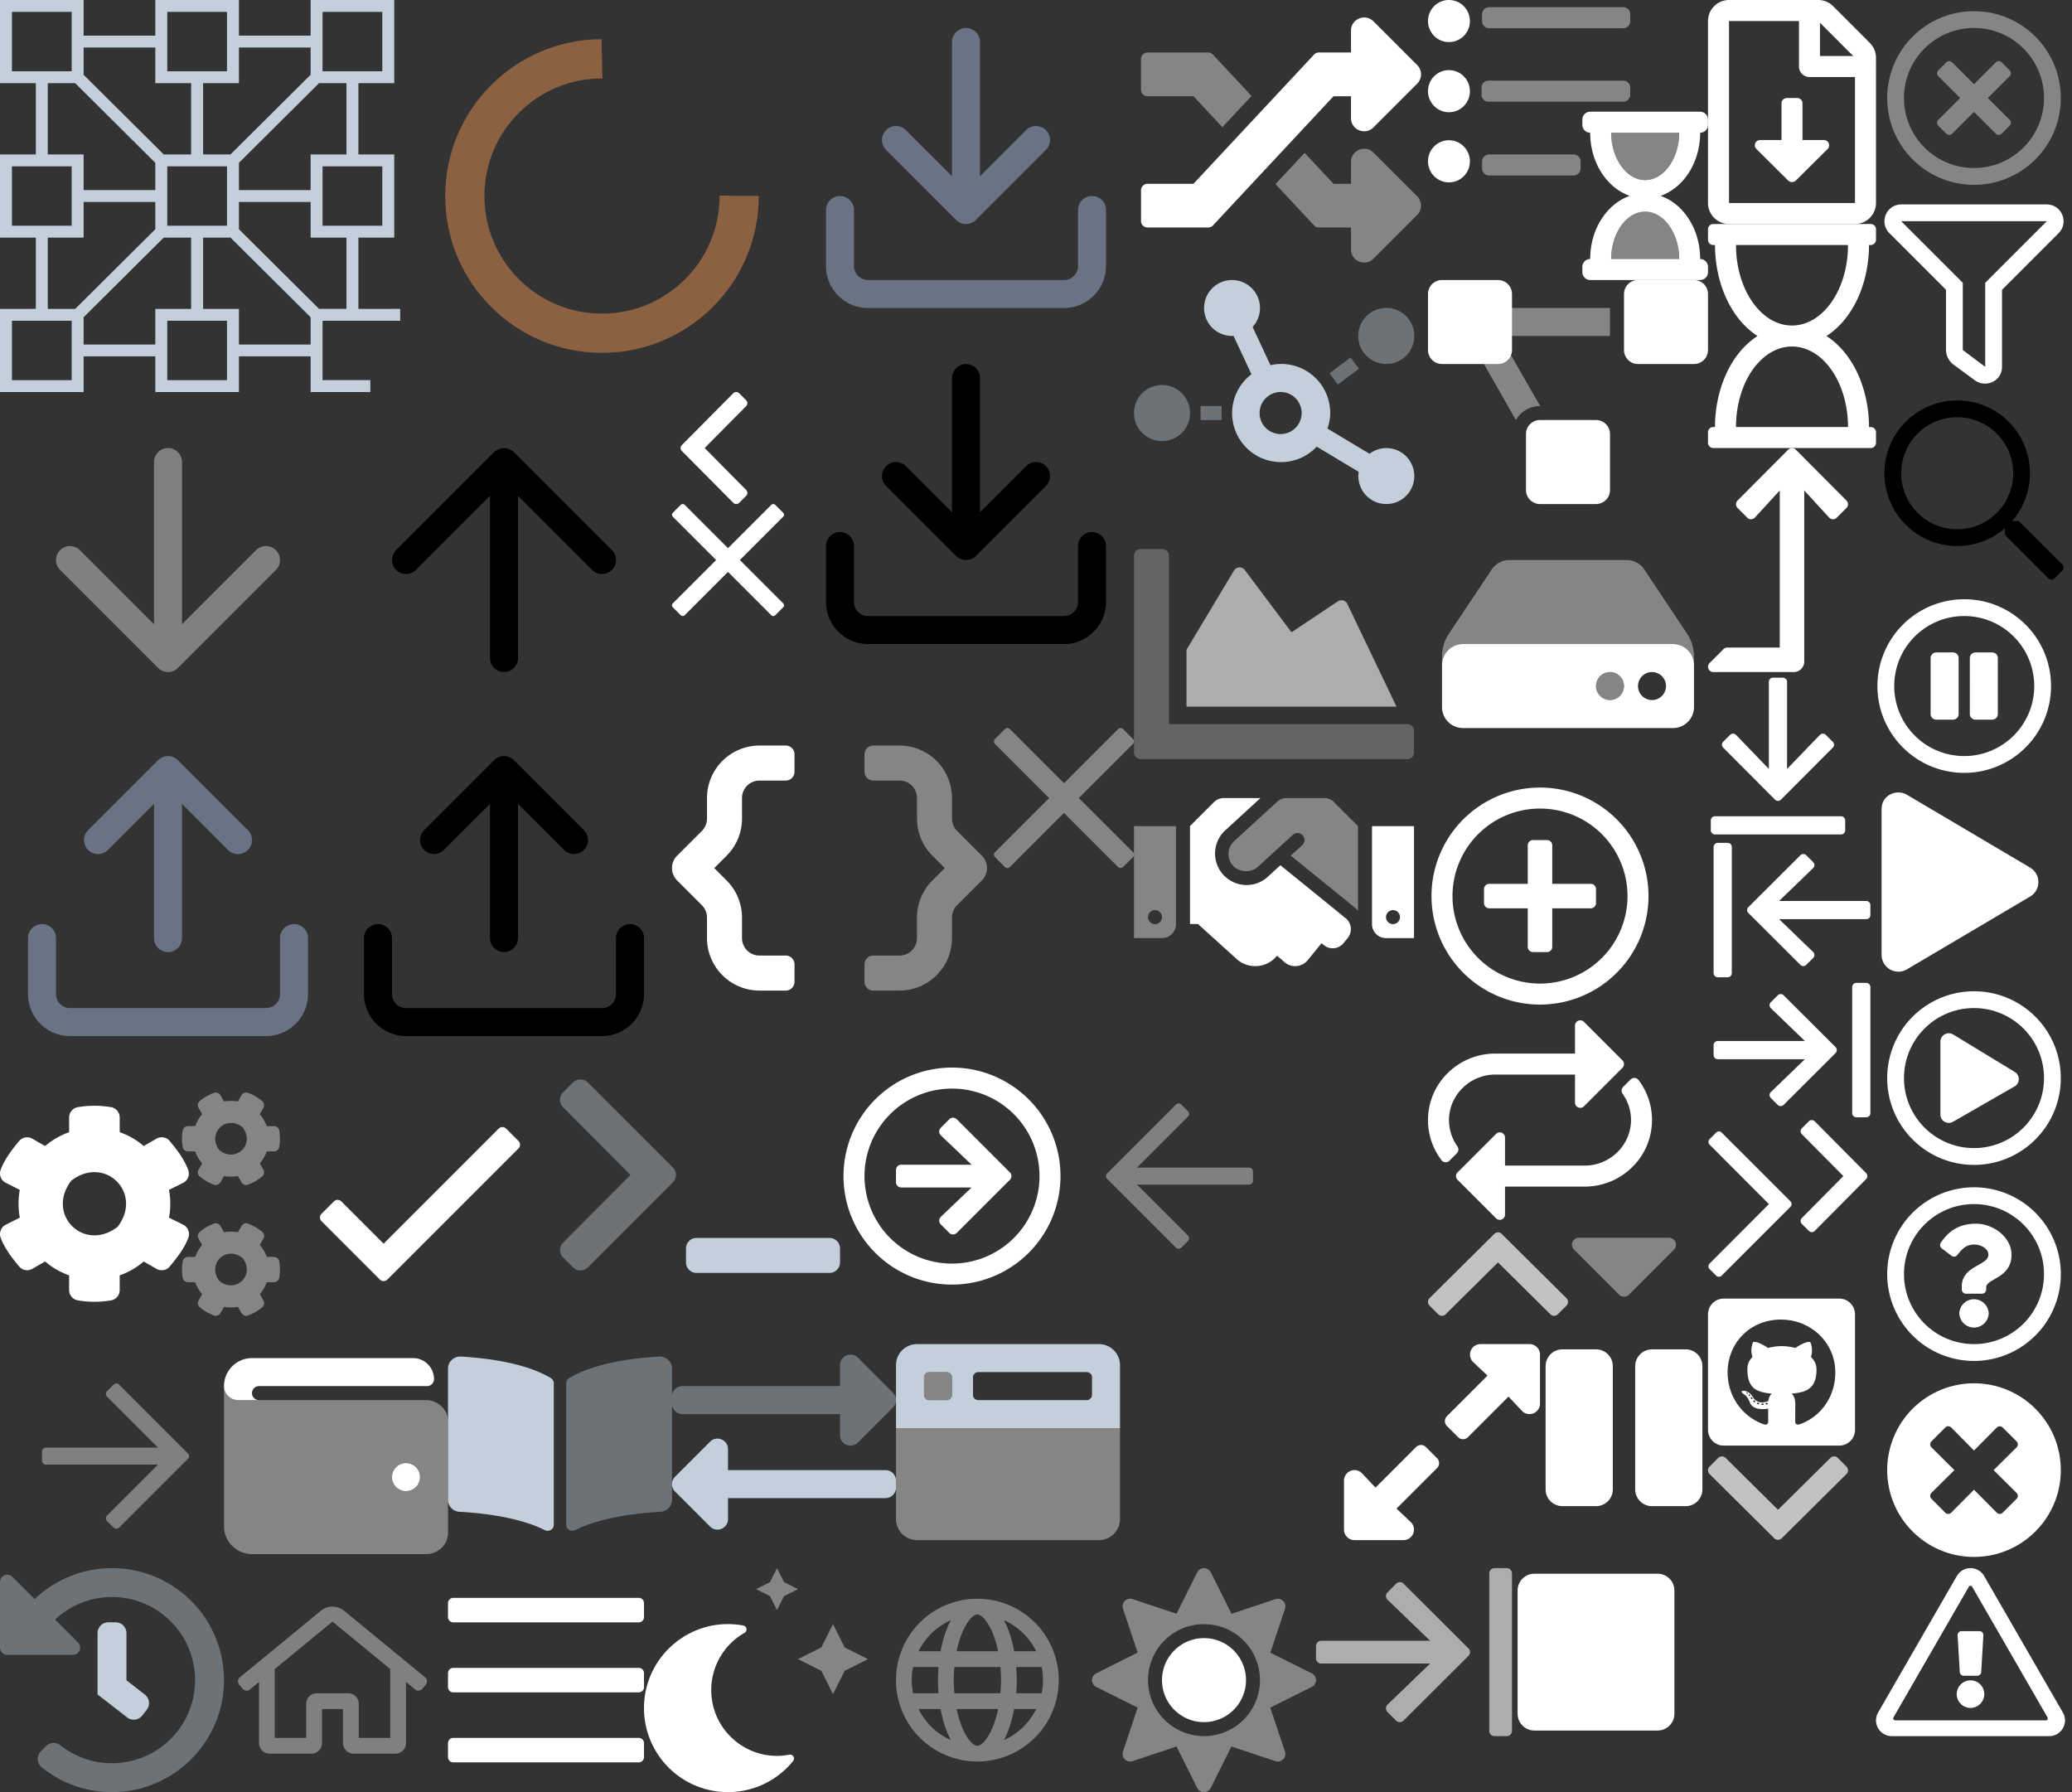 <?xml version="1.0" encoding="utf-8"?><svg width="148" height="128" viewBox="0 0 148 128" xmlns="http://www.w3.org/2000/svg" xmlns:xlink="http://www.w3.org/1999/xlink"><rect x="0" y="0" width="148" height="128" fill="#333333" stroke="none"/><svg width="16" height="16" fill="none" viewBox="0 0 16 16" id="add-circle" x="102" y="56" xmlns="http://www.w3.org/2000/svg"><path d="M12 7.5v1a.376.376 0 01-.375.375h-2.75v2.75A.376.376 0 018.5 12h-1a.376.376 0 01-.375-.375v-2.75h-2.75A.376.376 0 014 8.5v-1c0-.206.169-.375.375-.375h2.75v-2.75c0-.206.169-.375.375-.375h1c.206 0 .375.169.375.375v2.75h2.75c.206 0 .375.169.375.375zm3.75.5A7.749 7.749 0 018 15.75 7.749 7.749 0 01.25 8 7.749 7.749 0 018 .25 7.749 7.749 0 0115.75 8zm-1.5 0A6.248 6.248 0 008 1.75 6.248 6.248 0 001.75 8 6.248 6.248 0 008 14.25 6.248 6.248 0 0014.25 8z" fill="#fff"/></svg><svg width="16" height="16" fill="none" viewBox="0 0 16 16" id="arrow-around" x="102" y="72" xmlns="http://www.w3.org/2000/svg"><path d="M15.037 5.135c.608.803.968 1.803.963 2.887-.012 2.623-2.176 4.728-4.799 4.728h-5.7v2c0 .334-.405.5-.64.265l-2.75-2.75a.375.375 0 010-.53l2.75-2.75a.375.375 0 01.64.265v2h5.708c1.79 0 3.293-1.464 3.291-3.254 0-.699-.223-1.347-.6-1.877a.377.377 0 01.037-.487l.536-.534a.375.375 0 01.563.037zM1.5 8.003C1.498 6.213 3.002 4.75 4.792 4.75H10.5v2c0 .332.403.502.64.265l2.75-2.75a.375.375 0 000-.53L11.14.985a.375.375 0 00-.64.265v2H4.8C2.175 3.25.011 5.355 0 7.978a4.725 4.725 0 00.964 2.887.375.375 0 00.564.037l.535-.535a.377.377 0 00.038-.486 3.232 3.232 0 01-.6-1.878z" fill="#fff"/></svg><svg width="10" height="12" fill="none" viewBox="0 0 10 12" id="arrow-bottom" x="122" y="48" xmlns="http://www.w3.org/2000/svg"><path d="M8.912 5.402l-3.7 3.71a.3.3 0 01-.425 0l-3.7-3.71a.3.3 0 010-.425l.49-.49a.297.297 0 01.428.005L4.347 6.92V.7a.3.3 0 01.3-.3h.7a.3.3 0 01.3.3v6.22L7.99 4.492a.301.301 0 01.427-.005l.49.49a.296.296 0 01.005.425zM9.5 10.3h-9a.3.3 0 00-.3.3v.7a.3.3 0 00.3.3h9a.3.3 0 00.3-.3v-.7a.3.3 0 00-.3-.3z" fill="#fff"/></svg><svg width="16" height="16" fill="none" viewBox="0 0 16 16" id="arrow-circle-right" x="60" y="76" xmlns="http://www.w3.org/2000/svg"><path d="M.25 8A7.749 7.749 0 008 15.75 7.749 7.749 0 0015.75 8 7.749 7.749 0 008 .25 7.749 7.749 0 00.25 8zm14 0A6.248 6.248 0 018 14.25 6.248 6.248 0 011.75 8 6.248 6.248 0 018 1.75 6.248 6.248 0 0114.25 8zM8.34 3.94l3.794 3.794a.375.375 0 010 .532l-3.793 3.793a.375.375 0 01-.532 0l-.612-.612a.375.375 0 01.006-.538L9.4 8.812H4.375A.376.376 0 014 8.438v-.876c0-.206.169-.375.375-.375H9.4L7.203 5.091a.375.375 0 01-.006-.538l.612-.612a.375.375 0 01.532 0z" fill="#fff"/></svg><svg width="24" height="24" fill="none" stroke="gray" stroke-width="2" stroke-linecap="round" stroke-linejoin="round" class="aefeather aefeather-arrow-down" viewBox="0 0 24 24" id="arrow-down" y="28" xmlns="http://www.w3.org/2000/svg"><path d="M12 5v14M19 12l-7 7-7-7"/></svg><svg width="14" height="14" fill="none" viewBox="0 0 14 14" id="arrow-expanded" x="96" y="96" xmlns="http://www.w3.org/2000/svg"><path d="M6.646 8.854L3.75 11.75l1.029.97a.75.75 0 01-.53 1.28h-3.5A.749.749 0 010 13.25v-3.5a.749.749 0 011.279-.53l.971 1.03 2.896-2.896a.5.5 0 01.708 0l.792.792a.5.5 0 010 .708zm.708-3.708L10.25 2.25l-1.029-.97A.75.75 0 019.751 0h3.5c.415 0 .749.336.749.75v3.5a.749.749 0 01-1.279.53l-.971-1.03-2.896 2.896a.5.5 0 01-.708 0l-.792-.792a.5.5 0 010-.708z" fill="#fff"/></svg><svg width="16" height="16" fill="none" viewBox="0 0 16 16" id="arrow-left" x="76" y="76" xmlns="http://www.w3.org/2000/svg"><g clip-path="url(#agclip0)"><path d="M8.388 13.107l.464-.464a.281.281 0 000-.398L5.216 8.61h8.002a.281.281 0 00.281-.28v-.657a.281.281 0 00-.28-.281H5.215l3.636-3.636a.281.281 0 000-.398l-.464-.464a.281.281 0 00-.398 0L3.082 7.801a.281.281 0 000 .398l4.908 4.908c.11.11.288.11.398 0z" fill="gray"/></g><defs><clipPath id="agclip0"><path fill="#fff" transform="translate(3 2)" d="M0 0h10.5v12H0z"/></clipPath></defs></svg><svg width="12" height="10" fill="none" viewBox="0 0 12 10" id="arrow-left-stop" x="122" y="60" xmlns="http://www.w3.org/2000/svg"><path d="M6.597 8.912l-3.71-3.7a.3.3 0 010-.425l3.71-3.7a.3.3 0 01.425 0l.49.49c.12.12.118.313-.005.428L5.08 4.35h6.22a.3.3 0 01.3.3v.7a.3.3 0 01-.3.3H5.08l2.427 2.342c.12.118.123.31.005.428l-.49.49a.298.298 0 01-.425.002zM1.7 9.5v-9a.3.3 0 00-.3-.3H.7a.3.3 0 00-.3.3v9a.3.3 0 00.3.3h.7a.3.3 0 00.3-.3z" fill="#fff"/></svg><svg width="16" height="16" fill="none" viewBox="0 0 16 16" id="arrow-right" y="96" xmlns="http://www.w3.org/2000/svg"><g clip-path="url(#aiclip0)"><path d="M8.112 2.893l-.464.464a.281.281 0 000 .398l3.636 3.636H3.28A.281.281 0 003 7.67v.657c0 .156.126.281.281.281h8.003l-3.636 3.636a.281.281 0 000 .398l.464.464c.11.11.288.11.397 0L13.418 8.2a.281.281 0 000-.398L8.509 2.893a.281.281 0 00-.397 0z" fill="gray"/></g><defs><clipPath id="aiclip0"><path fill="#fff" transform="translate(3 2)" d="M0 0h10.5v12H0z"/></clipPath></defs></svg><svg width="12" height="10" fill="none" viewBox="0 0 12 10" id="arrow-right-stop" x="122" y="70" xmlns="http://www.w3.org/2000/svg"><path d="M5.402 1.087l3.71 3.7a.3.3 0 010 .425l-3.71 3.7a.3.3 0 01-.425 0l-.49-.49a.297.297 0 01.005-.427L6.92 5.652H.7a.3.3 0 01-.3-.3v-.7a.3.3 0 01.3-.3h6.22L4.492 2.01a.301.301 0 01-.005-.428l.49-.49a.296.296 0 01.425-.005zM10.3.5v9a.3.3 0 00.3.3h.7a.3.3 0 00.3-.3v-9a.3.3 0 00-.3-.3h-.7a.3.3 0 00-.3.3z" fill="#fff"/></svg><svg width="14" height="12" fill="none" viewBox="0 0 14 12" id="arrow-toggle" x="94" y="112" xmlns="http://www.w3.org/2000/svg"><path d="M6.253 1.11l4.638 4.624a.375.375 0 010 .532L6.253 10.89a.375.375 0 01-.531 0l-.613-.613a.37.37 0 01.007-.534L8.15 6.816H.375A.376.376 0 010 6.44v-.875c0-.207.169-.375.375-.375H8.15L5.116 2.263a.376.376 0 01-.007-.535l.613-.612a.37.37 0 01.531-.007zm6.122-.735v11.25c0 .206.169.375.375.375h.875a.376.376 0 00.375-.375V.375A.376.376 0 0013.625 0h-.875a.376.376 0 00-.375.375z" fill="#fff" fill-opacity=".6"/></svg><svg width="24" height="24" fill="none" stroke="currentColor" stroke-width="2" stroke-linecap="round" stroke-linejoin="round" class="alfeather alfeather-arrow-up" viewBox="0 0 24 24" id="arrow-up" x="24" y="28" xmlns="http://www.w3.org/2000/svg"><path d="M12 19V5M5 12l7-7 7 7"/></svg><svg width="8" height="5" fill="none" viewBox="0 0 8 5" id="caret-down" x="112" y="88" xmlns="http://www.w3.org/2000/svg"><path d="M.783.4h6.432a.5.5 0 01.353.853L4.353 4.47a.501.501 0 01-.708 0L.43 1.253A.5.5 0 01.783.4z" fill="#fff" fill-opacity=".4"/></svg><svg width="20" height="20" fill="none" viewBox="0 0 20 20" id="chain-settings" y="76" xmlns="http://www.w3.org/2000/svg"><path opacity=".4" d="M19.95 14.094a.385.385 0 00-.38-.322h-.516a2.698 2.698 0 00-.497-.856l.256-.447a.389.389 0 00-.088-.49 3.453 3.453 0 00-1.003-.582.386.386 0 00-.472.169l-.256.447a2.776 2.776 0 00-.99 0l-.257-.447a.387.387 0 00-.472-.169 3.493 3.493 0 00-1.003.582.385.385 0 00-.087.49l.256.447a2.7 2.7 0 00-.497.856h-.516a.388.388 0 00-.38.325 3.52 3.52 0 000 1.16.386.386 0 00.38.322h.516c.111.313.28.604.497.856l-.256.447a.388.388 0 00.087.49c.3.25.639.446 1.003.581a.386.386 0 00.472-.168l.256-.447c.328.06.664.06.991 0l.256.447a.387.387 0 00.472.168 3.494 3.494 0 001.003-.58.384.384 0 00.088-.491l-.256-.447c.217-.252.385-.543.497-.856h.515a.388.388 0 00.381-.325 3.524 3.524 0 000-1.16zm-4.274 1.403c-.925-1.203.447-2.575 1.65-1.65.924 1.203-.447 2.575-1.65 1.65zM19.95 4.754a.385.385 0 00-.382-.322h-.515a2.697 2.697 0 00-.497-.857l.256-.446a.388.388 0 00-.087-.491 3.453 3.453 0 00-1.003-.581.386.386 0 00-.473.168l-.256.447a2.777 2.777 0 00-.99 0l-.257-.447a.386.386 0 00-.472-.169 3.493 3.493 0 00-1.003.582.385.385 0 00-.087.49l.256.447a2.698 2.698 0 00-.497.856h-.516a.388.388 0 00-.38.325 3.519 3.519 0 000 1.16.386.386 0 00.38.322h.516c.111.313.28.604.497.856l-.256.447a.388.388 0 00.087.49c.3.25.639.446 1.003.582a.386.386 0 00.472-.17l.256-.446c.328.06.664.06.991 0l.256.447a.386.386 0 00.472.169 3.494 3.494 0 001.003-.582.384.384 0 00.088-.49l-.256-.447c.217-.252.385-.543.497-.856h.515a.388.388 0 00.381-.325 3.524 3.524 0 000-1.16zM15.676 6.16c-.925-1.203.447-2.578 1.65-1.65.924 1.203-.447 2.574-1.65 1.65z" fill="#fff"/><path d="M13.125 11.493l-1.053-.525a5.43 5.43 0 000-1.984l1.054-.525a.747.747 0 00.312-.91c-.278-.756-.81-1.45-1.316-2.056a.747.747 0 00-.947-.165l-.909.525a5.427 5.427 0 00-1.716-.99v-1.05a.75.75 0 00-.625-.738 7.127 7.127 0 00-2.375.003.744.744 0 00-.612.734v1.053c-.629.221-1.21.557-1.716.99l-.91-.524a.747.747 0 00-.946.165C.86 6.102.326 6.796.047 7.552a.745.745 0 00.328.907l1.04.528a5.414 5.414 0 000 1.981l-1.04.525a.754.754 0 00-.328.91c.278.753.813 1.446 1.319 2.053a.748.748 0 00.947.165l.909-.522a5.426 5.426 0 001.716.99v1.05a.75.75 0 00.625.738 7.027 7.027 0 002.372 0 .747.747 0 00.615-.737v-1.05a5.368 5.368 0 001.716-.99l.91.524a.747.747 0 00.946-.165c.506-.607 1.053-1.3 1.331-2.057a.75.75 0 00-.328-.909zm-4.728.134c-2.406 1.85-5.153-.896-3.303-3.303 2.406-1.85 5.153.897 3.303 3.303z" fill="#fff"/></svg><svg width="16" height="16" fill="none" viewBox="0 0 16 16" id="chain-wallets" x="16" y="96" xmlns="http://www.w3.org/2000/svg"><g clip-path="url(#aoclip0)" fill="#fff"><path d="M13 8.5a1 1 0 100 2 1 1 0 000-2zm.5-7.5H2a2 2 0 00-2 2 1 1 0 001 1h1.5a.5.5 0 110-1h12a.5.5 0 00.5-.5A1.5 1.5 0 0013.5 1z"/><path opacity=".4" d="M14.412 4H1a1 1 0 01-1-1v10a2 2 0 002 2h12.412c.875 0 1.588-.673 1.588-1.5v-8c0-.827-.712-1.5-1.588-1.5zM13 10.5a1 1 0 110-2 1 1 0 010 2z"/></g><defs><clipPath id="aoclip0"><path fill="#fff" d="M0 0h16v16H0z"/></clipPath></defs></svg><svg width="20" height="20" fill="none" viewBox="0 0 20 20" id="check" x="20" y="76" xmlns="http://www.w3.org/2000/svg"><path d="M15.62 4.608l-8.22 8.22-3.02-3.02a.375.375 0 00-.53 0l-.885.884a.375.375 0 000 .53l4.17 4.17a.375.375 0 00.53 0l9.37-9.37a.375.375 0 000-.53l-.885-.884a.375.375 0 00-.53 0z" fill="#fff"/></svg><svg width="10" height="6" fill="none" viewBox="0 0 10 6" id="chevron-down" x="122" y="104" xmlns="http://www.w3.org/2000/svg"><path d="M4.734 5.869L.11 1.28a.375.375 0 010-.531L.73.13a.375.375 0 01.53 0L5 3.834 8.74.131a.375.375 0 01.532 0L9.89.75a.375.375 0 010 .531L5.266 5.87a.375.375 0 01-.532 0z" fill="#fff" fill-opacity=".7"/></svg><svg width="6" height="12" fill="none" viewBox="0 0 6 12" id="chevron-right" x="122" y="80" xmlns="http://www.w3.org/2000/svg"><path d="M.58.893l-.465.464a.281.281 0 000 .398L4.35 6 .115 10.245a.281.281 0 000 .398l.464.464c.11.11.288.11.398 0l4.908-4.908a.281.281 0 000-.398L.977.893a.281.281 0 00-.398 0z" fill="#fff"/></svg><svg width="10" height="6" fill="none" viewBox="0 0 10 6" id="chevron-up" x="102" y="88" xmlns="http://www.w3.org/2000/svg"><path d="M5.266.131L9.89 4.72a.375.375 0 010 .53l-.62.62a.375.375 0 01-.53 0L5 2.165 1.258 5.87a.375.375 0 01-.53 0l-.62-.62a.375.375 0 010-.53L4.734.13a.375.375 0 01.532 0z" fill="#fff" fill-opacity=".7"/></svg><svg width="14" height="14" fill="none" viewBox="0 0 14 14" id="close" x="134" xmlns="http://www.w3.org/2000/svg"><path d="M7 .8A6.199 6.199 0 00.8 7c0 3.425 2.775 6.2 6.2 6.2 3.425 0 6.2-2.775 6.2-6.2C13.2 3.575 10.425.8 7 .8zM7 12c-2.763 0-5-2.237-5-5 0-2.762 2.237-5 5-5 2.762 0 5 2.238 5 5 0 2.763-2.238 5-5 5zm2.545-6.555L7.99 7l1.555 1.555a.3.3 0 010 .425l-.565.565a.3.3 0 01-.425 0L7 7.99 5.445 9.545a.3.3 0 01-.425 0l-.565-.565a.3.3 0 010-.425L6.01 7 4.455 5.445a.3.3 0 010-.425l.565-.565a.3.3 0 01.425 0L7 6.01l1.555-1.555a.3.3 0 01.425 0l.565.565a.3.3 0 010 .425z" fill="#fff" fill-opacity=".4"/></svg><svg width="10" height="10" fill="none" viewBox="0 0 10 10" id="close-blank" x="71" y="52" xmlns="http://www.w3.org/2000/svg"><path d="M6.06 5l3.206-3.205.66-.66a.25.25 0 000-.354L9.22.073a.25.25 0 00-.353 0L5 3.94 1.134.073a.25.25 0 00-.353 0L.073.78a.25.25 0 000 .354L3.94 5 .073 8.866a.25.25 0 000 .353l.707.708a.25.25 0 00.354 0L5 6.06l3.205 3.205.66.66a.25.25 0 00.354 0l.708-.707a.25.25 0 000-.353L6.06 5z" fill="#fff" fill-opacity=".4"/></svg><svg width="16" height="14" fill="none" viewBox="0 0 16 14" id="documentation" x="32" y="96" xmlns="http://www.w3.org/2000/svg"><path opacity=".4" d="M16 1.743v9.384c0 .451-.365.827-.833.852-1.374.072-4.154.336-6.075 1.304-.296.148-.647-.054-.647-.375V2.8a.427.427 0 01.202-.366C10.515 1.291 13.54.977 15.064.89c.51-.029.936.36.936.853z" fill="#C4CFDC"/><path d="M7.354 2.434C5.486 1.291 2.46.977.938.89.427.861 0 1.25 0 1.743v9.385c0 .45.365.827.833.851 1.375.073 4.156.337 6.077 1.305.295.148.645-.054.645-.374V2.795a.418.418 0 00-.201-.36z" fill="#C4CFDC"/></svg><svg width="24" height="24" fill="none" stroke="#6a7384" stroke-width="2" stroke-linecap="round" stroke-linejoin="round" class="awfeather awfeather-download" viewBox="0 0 24 24" id="download" x="57" xmlns="http://www.w3.org/2000/svg"><path d="M21 15v4a2 2 0 01-2 2H5a2 2 0 01-2-2v-4M7 10l5 5 5-5M12 15V3"/></svg><svg width="24" height="24" fill="none" stroke="currentColor" stroke-width="2" stroke-linecap="round" stroke-linejoin="round" class="axfeather axfeather-download" viewBox="0 0 24 24" id="download-black" x="57" y="24" xmlns="http://www.w3.org/2000/svg"><path d="M21 15v4a2 2 0 01-2 2H5a2 2 0 01-2-2v-4M7 10l5 5 5-5M12 15V3"/></svg><svg width="16" height="14" fill="none" viewBox="0 0 16 14" id="endpoints" x="48" y="96" xmlns="http://www.w3.org/2000/svg"><path d="M4 7.5V9h11.25a.75.75 0 01.75.75v.5a.75.75 0 01-.75.75H4v1.5c0 .67-.81 1-1.281.531l-2.5-2.5a.75.75 0 010-1.06l2.5-2.5c.473-.473 1.28-.136 1.28.529z" fill="#C4CFDC"/><path opacity=".4" d="M15.781 3.47a.75.75 0 010 1.061l-2.5 2.5C12.812 7.5 12 7.171 12 6.5V5H.75A.75.75 0 010 4.25v-.5A.75.75 0 01.75 3H12V1.5c0-.667.81-1 1.281-.531l2.5 2.501z" fill="#C4CFDC"/></svg><svg width="16" height="14" fill="none" viewBox="0 0 16 14" id="explorer" x="64" y="96" xmlns="http://www.w3.org/2000/svg"><path opacity=".4" d="M2.375 4h1.25A.375.375 0 004 3.625v-1.25A.375.375 0 003.625 2h-1.25A.375.375 0 002 2.375v1.25A.375.375 0 002.375 4zM0 6v6.5A1.5 1.5 0 001.5 14h13a1.5 1.5 0 001.5-1.5V6H0z" fill="#fff"/><path d="M14.5 0h-13A1.5 1.5 0 000 1.5V6h16V1.5A1.5 1.5 0 0014.5 0zM4 3.625A.375.375 0 013.625 4h-1.25A.375.375 0 012 3.625v-1.25A.375.375 0 012.375 2h1.25A.375.375 0 014 2.375v1.25zm10 0a.375.375 0 01-.375.375h-7.75a.375.375 0 01-.375-.375v-1.25A.375.375 0 015.875 2h7.75a.375.375 0 01.375.375v1.25z" fill="#C4CFDC"/></svg><svg width="12" height="16" fill="none" viewBox="0 0 12 16" id="file-download-regular" x="122" xmlns="http://www.w3.org/2000/svg"><path d="M6.75 7.377a.375.375 0 00-.375-.375h-.75a.375.375 0 00-.375.375v2.625H3.723a.375.375 0 00-.265.642l2.26 2.243a.4.4 0 00.564 0l2.26-2.243a.375.375 0 00-.265-.642H6.75V7.377zm4.807-4.315L8.936.44A1.5 1.5 0 007.876 0H1.5C.672.003 0 .675 0 1.503V14.5A1.5 1.5 0 001.5 16h8.998c.828 0 1.502-.672 1.502-1.5V4.124c0-.396-.162-.78-.443-1.062zM7.998 1.625l2.378 2.377H7.998V1.625zM10.5 14.5h-9V1.503h4.999v3.25c0 .415.334.749.75.749H10.5V14.5z" fill="#fff"/></svg><svg width="14" height="14" fill="none" viewBox="0 0 14 14" id="filter" x="134" y="14" xmlns="http://www.w3.org/2000/svg"><path d="M12.199.6H1.802C.736.6.198 1.893.953 2.65L5 6.697V11c0 .378.178.733.48 1l1.6 1.177c.782.546 1.92.038 1.92-.96v-5.52l4.047-4.048C13.801 1.895 13.267.6 12.2.6zM7.8 6.2v6L6.2 11V6.2L1.8 1.8h10.4L7.8 6.2z" fill="#fff"/></svg><svg width="16" height="14" fill="none" viewBox="0 0 16 14" id="folder" x="80" y="96" xmlns="http://www.w3.org/2000/svg"><path d="M14.5 3h-6l-2-2h-5A1.5 1.5 0 000 2.5v9A1.5 1.5 0 001.5 13h13a1.5 1.5 0 001.5-1.5v-7A1.5 1.5 0 0014.5 3z" fill="inherit" fill-opacity=".2" stroke="inherit"/></svg><svg width="21" height="20" fill="none" viewBox="0 0 21 20" id="fuzzing" x="81" xmlns="http://www.w3.org/2000/svg"><g clip-path="url(#bdclip0)" fill="#fff"><path opacity=".4" d="M20.227 14.023l-3.125-3.125c-.586-.585-1.602-.174-1.602.665v1.562h-1.25l-2.062-2.209-2.083 2.232 2.756 2.953a.47.47 0 00.342.149H15.5v1.563c0 .838 1.016 1.25 1.602.664l3.125-3.125a.937.937 0 000-1.329zM5.297 3.75H.968a.469.469 0 00-.469.469v2.187a.469.469 0 00.469.469H4.25l2.062 2.209 2.083-2.232-2.756-2.953a.469.469 0 00-.343-.149z"/><path d="M20.227 4.648a.937.937 0 010 1.329l-3.125 3.125c-.586.585-1.602.175-1.602-.665V6.875h-1.25l-8.61 9.226a.47.47 0 01-.344.149H.97a.469.469 0 01-.469-.469v-2.187a.469.469 0 01.469-.469H4.25l8.61-9.226a.469.469 0 01.344-.149H15.5V2.187c0-.837 1.013-1.25 1.602-.664l3.125 3.125z"/></g><defs><clipPath id="bdclip0"><path fill="#fff" transform="translate(.5)" d="M0 0h20v20H0z"/></clipPath></defs></svg><svg width="11" height="12" fill="none" viewBox="0 0 11 12" id="github" x="122" y="92" xmlns="http://www.w3.org/2000/svg"><path d="M9.375.75h-8.25C.504.75 0 1.254 0 1.875v8.25c0 .621.504 1.125 1.125 1.125h8.25c.621 0 1.125-.504 1.125-1.125v-8.25C10.5 1.254 9.996.75 9.375.75zM6.499 9.743c-.197.035-.27-.087-.27-.188 0-.126.005-.773.005-1.296 0-.365-.122-.597-.264-.72.867-.095 1.78-.215 1.78-1.712 0-.427-.152-.64-.4-.915.04-.1.173-.515-.04-1.054-.326-.101-1.07.42-1.07.42a3.651 3.651 0 00-.976-.132c-.33 0-.666.045-.975.131 0 0-.745-.52-1.071-.42-.213.538-.082.952-.04 1.055-.248.275-.365.488-.365.915 0 1.49.874 1.617 1.74 1.713-.112.1-.212.274-.248.522-.222.101-.792.275-1.132-.325-.213-.37-.597-.401-.597-.401-.38-.005-.026.239-.026.239.253.117.431.567.431.567.228.696 1.315.462 1.315.462 0 .326.005.855.005.951 0 .101-.07.223-.27.188-1.547-.518-2.63-1.99-2.63-3.71 0-2.152 1.646-3.785 3.797-3.785 2.152 0 3.896 1.633 3.896 3.785.002 1.72-1.048 3.194-2.595 3.71zM4.2 8.311c-.045.01-.087-.01-.091-.04-.005-.035.025-.066.07-.075.044-.005.087.014.091.045.007.03-.023.06-.07.07zm-.223-.021c0 .03-.035.056-.082.056-.051.005-.086-.021-.086-.056 0-.03.035-.056.082-.056.044-.005.086.02.086.056zm-.32-.026c-.01.03-.057.045-.097.03-.044-.009-.075-.044-.065-.074.009-.03.056-.045.096-.036.046.014.077.05.065.08zm-.289-.127c-.021.026-.066.022-.1-.014-.036-.03-.045-.075-.022-.096.021-.025.066-.02.1.014.031.03.043.078.022.096zm-.213-.213c-.021.014-.061 0-.087-.035-.026-.035-.026-.075 0-.091.026-.021.066-.005.087.03.025.035.025.077 0 .096zm-.153-.227c-.02.021-.056.01-.082-.014-.025-.03-.03-.066-.01-.082.022-.021.057-.01.083.014.026.03.03.065.01.082zm-.157-.174c-.01.022-.04.026-.065.01-.03-.014-.045-.04-.035-.061.009-.014.035-.021.065-.01.03.017.045.043.035.061z" fill="#fff"/></svg><svg width="6" height="8" fill="none" viewBox="0 0 6 8" id="greater-than" x="128" y="80" xmlns="http://www.w3.org/2000/svg"><path d="M5.295 4.213l-3.67 3.7a.3.3 0 01-.425 0l-.495-.495a.3.3 0 010-.425L3.668 4 .705 1.008a.3.3 0 010-.425L1.2.088a.3.3 0 01.425 0l3.67 3.7a.3.3 0 010 .425z" fill="#fff"/></svg><svg width="20" height="13" fill="none" viewBox="0 0 20 13" id="handshake" x="81" y="57" xmlns="http://www.w3.org/2000/svg"><path opacity=".4" d="M0 10h2a1 1 0 001-1V2.006H0V10zm1.5-1.997a.5.5 0 110 1 .5.5 0 010-1zM14.29.293A.992.992 0 0013.585 0H10.9a1 1 0 00-.675.263L7.153 3.075c-.003.003-.006.01-.01.012a1.243 1.243 0 00-.065 1.75c.397.435 1.231.55 1.753.085.003-.003.01-.003.013-.006l2.497-2.288a.5.5 0 01.675.738l-.816.746 4.55 3.694c.088.074.17.154.247.24V2L14.29.294z" fill="#fff"/><path d="M17 2.006v6.997a1 1 0 001 1h2V2.006h-3zm1.5 6.997a.5.5 0 110-1 .5.5 0 010 1zm-3.378-.419l-4.666-3.787-.937.86a2.25 2.25 0 01-3.04-3.316L9.033 0H6.416a.998.998 0 00-.707.294L4 2v6.997h.572l2.828 2.56a2 2 0 002.813-.291l.006-.007.56.485a1.16 1.16 0 001.633-.169l.982-1.206.168.137a1 1 0 001.407-.147l.297-.365a1.002 1.002 0 00-.144-1.41z" fill="#fff"/></svg><svg width="16" height="16" fill="none" viewBox="0 0 16 16" id="history" y="112" xmlns="http://www.w3.org/2000/svg"><path opacity=".4" d="M4.312 12.653a5.936 5.936 0 10-.379-8.978l1.638 1.638a.516.516 0 01-.366.88H.516A.516.516 0 010 5.678V.988c0-.46.556-.69.881-.365l1.593 1.593A8 8 0 0116 7.985c.008 4.411-3.586 8.012-7.994 8.015a7.968 7.968 0 01-5.027-1.771.774.774 0 01-.059-1.149l.364-.364a.775.775 0 011.028-.063z" fill="#C4CFDC"/><path d="M9.032 4.645v3.366l1.313 1.021a.776.776 0 01.136 1.087l-.317.407a.772.772 0 01-1.086.136l-2.11-1.64V4.644a.774.774 0 01.774-.774h.516a.774.774 0 01.774.774z" fill="#C4CFDC"/></svg><svg width="12" height="16" fill="none" viewBox="0 0 12 16" id="hourglass" x="122" y="16" xmlns="http://www.w3.org/2000/svg"><path d="M11.5 1.5h.125A.375.375 0 0012 1.125v-.75A.375.375 0 0011.625 0H.375A.375.375 0 000 .375v.75c0 .207.168.375.375.375H.5C.5 4.018 1.506 6.681 3.537 8 1.497 9.324.5 11.997.5 14.5H.375a.375.375 0 00-.375.375v.75c0 .207.168.375.375.375h11.25a.375.375 0 00.375-.375v-.75a.375.375 0 00-.375-.375H11.5c0-2.518-1.006-5.181-3.037-6.5 2.04-1.324 3.037-3.997 3.037-6.5zM2 1.5h8c0 3.176-1.79 5.75-4 5.75S2 4.676 2 1.5zm8 13H2c0-3.176 1.79-5.75 4-5.75s4 2.574 4 5.75z" fill="#fff"/></svg><svg width="6" height="8" fill="none" viewBox="0 0 6 8" id="less-than" x="48" y="28" xmlns="http://www.w3.org/2000/svg"><path d="M.705 3.788l3.67-3.7a.3.3 0 01.425 0l.495.495a.3.3 0 010 .425L2.333 4l2.962 2.993a.3.3 0 010 .425l-.495.495a.3.3 0 01-.425 0l-3.67-3.7a.3.3 0 010-.425z" fill="#fff"/></svg><svg width="10" height="16" fill="none" viewBox="0 0 10 16" id="level-up" x="122" y="32" xmlns="http://www.w3.org/2000/svg"><path d="M9.89 3.75L6.265.11a.375.375 0 00-.53 0L2.11 3.75a.375.375 0 000 .53l.697.698c.15.15.395.146.54-.01l1.778-1.936V14.25h-3.75a.376.376 0 00-.264.11l-1 1a.375.375 0 00.265.64h5.749a.75.75 0 00.75-.75V3.03l1.778 1.937c.145.156.39.16.54.01l.697-.697a.375.375 0 000-.53z" fill="#fff"/></svg><svg width="16" height="16" fill="none" viewBox="0 0 16 16" id="local" x="16" y="112" xmlns="http://www.w3.org/2000/svg"><g clip-path="url(#blclip0)"><path d="M14.365 7.799L8.59 3.055a1.314 1.314 0 00-1.682 0L1.135 7.799a.375.375 0 00-.047.528l.24.288a.375.375 0 00.528.047l.644-.529V12.5a.752.752 0 00.75.75h3A.752.752 0 007 12.5v-2.438h1.5V12.5a.752.752 0 00.75.75h3a.752.752 0 00.75-.744V8.133l.645.53a.375.375 0 00.528-.047l.24-.288a.376.376 0 00-.048-.53zm-2.494 4.326H9.625V9.687a.752.752 0 00-.75-.75h-2.25a.752.752 0 00-.75.75v2.438h-2.25V7.209L7.75 3.82l4.125 3.389-.004 4.917z" fill="gray"/></g><defs><clipPath id="blclip0"><path fill="#fff" transform="translate(1 2)" d="M0 0h13.5v12H0z"/></clipPath></defs></svg><svg width="29" height="28" fill="none" viewBox="0 0 29 28" id="logo" xmlns="http://www.w3.org/2000/svg"><path d="M23.04 22.91h5.547v-.85H25.6v-5.09h2.56v-5.94H25.6V5.94h2.56V0h-5.973v2.545h-5.12V0h-5.974v2.545h-5.12V0H0v5.94h2.56v5.09H0v5.94h2.56v5.09H0V28h5.973v-2.546h5.12V28h5.974v-2.546h5.12V28h4.266v-.849H23.04V22.91zm1.707-.85h-1.959l-5.721-5.688v-1.948h5.12v2.546h2.56v5.09zm2.56-5.939H23.04V11.88h4.267v4.242zm-2.56-5.09h-2.56v2.545h-5.12v-1.947l5.721-5.69h1.959v5.091zM23.04.847h4.267v4.243H23.04V.848zm-.853 2.546V5.34l-5.722 5.69h-1.958V5.938h2.56V3.394h5.12zM11.947 16.12V11.88h4.266v4.242h-4.266zm0-15.273h4.266v4.243h-4.266V.848zm-.854 2.546v2.545h2.56v5.091h-1.958L5.973 5.341V3.394h5.12zM.853.848H5.12v4.243H.853V.848zm2.56 5.091h1.959l5.721 5.69v1.947h-5.12V11.03h-2.56V5.94zm-2.56 5.94H5.12v4.242H.853V11.88zm2.56 5.09h2.56v-2.545h5.12v1.948L5.372 22.06H3.413V16.97zM5.12 27.152H.853V22.91H5.12v4.242zm.853-2.545V22.66l5.722-5.69h1.958v5.092h-2.56v2.545h-5.12zm10.24 2.545h-4.266V22.91h4.266v4.242zm.854-2.545v-2.545h-2.56V16.97h1.958l5.722 5.689v1.947h-5.12z" fill="#C4CFDC"/></svg><svg width="20" height="16" fill="none" viewBox="0 0 20 16" id="logs" x="40" y="76" xmlns="http://www.w3.org/2000/svg"><g clip-path="url(#bnclip0)" fill="#C4CFDC"><path d="M20 13.167v1a.75.75 0 01-.75.75h-9.5a.75.75 0 01-.75-.75v-1a.75.75 0 01.75-.75h9.5a.75.75 0 01.75.75z"/><path opacity=".4" d="M.928 14.52l-.709-.707a.75.75 0 010-1.06l4.813-4.836L.219 3.08a.75.75 0 010-1.06l.71-.708a.75.75 0 011.06 0l6.074 6.074a.75.75 0 010 1.06l-6.074 6.074a.75.75 0 01-1.06 0z"/></g><defs><clipPath id="bnclip0"><path fill="#fff" d="M0 0h20v16H0z"/></clipPath></defs></svg><svg width="14" height="14" fill="inherit" viewBox="0 0 14 14" id="magnifying-glass" x="134" y="28" xmlns="http://www.w3.org/2000/svg"><path d="M13.312 12.323l-3.035-3.035a.297.297 0 00-.212-.088h-.33A5.2 5.2 0 005.8.6 5.2 5.2 0 00.6 5.8a5.2 5.2 0 008.6 3.935v.33c0 .08.032.155.087.213l3.035 3.035a.3.3 0 00.425 0l.565-.565a.3.3 0 000-.425zM5.8 9.8c-2.21 0-4-1.79-4-4s1.79-4 4-4 4 1.79 4 4-1.79 4-4 4z"/></svg><svg width="20" height="20" fill="none" viewBox="0 0 20 20" id="mempool" x="102" xmlns="http://www.w3.org/2000/svg"><path opacity=".4" d="M15.51 15.115c-1.351 0-2.43 1.563-2.43 3.382h4.86c0-1.82-1.08-3.382-2.43-3.382zm0-2.254c1.35 0 2.43-1.562 2.43-3.38h-4.86c0 1.818 1.08 3.38 2.43 3.38z" fill="#fff"/><path d="M19.44 9.48a.56.56 0 00.56-.563v-.375a.565.565 0 00-.56-.564h-7.854a.56.56 0 00-.561.564v.375a.565.565 0 00.56.564c0 2.137 1.193 3.938 2.825 4.508-1.632.57-2.824 2.372-2.824 4.508a.56.56 0 00-.561.564v.375a.565.565 0 00.56.564h7.854a.56.56 0 00.561-.564v-.375a.565.565 0 00-.56-.564c0-2.136-1.193-3.938-2.825-4.508 1.632-.57 2.824-2.371 2.824-4.508zm-1.497 9.017h-4.861c0-1.819 1.08-3.38 2.43-3.38 1.351 0 2.431 1.561 2.431 3.38zm-2.43-5.635c-1.351 0-2.431-1.562-2.431-3.381h4.861c0 1.819-1.08 3.381-2.43 3.381zM1.496 10.018a1.491 1.491 0 00-1.382.928 1.509 1.509 0 00.324 1.638 1.494 1.494 0 002.554-1.063c0-.399-.158-.78-.438-1.063a1.492 1.492 0 00-1.058-.44zm0-5.009a1.491 1.491 0 00-1.382.928 1.51 1.51 0 00.324 1.637 1.494 1.494 0 002.554-1.062c0-.399-.158-.78-.438-1.063a1.492 1.492 0 00-1.058-.44zm0-5.009A1.491 1.491 0 00.114.928a1.51 1.51 0 00.324 1.637 1.494 1.494 0 002.554-1.062c0-.399-.158-.781-.438-1.063A1.492 1.492 0 001.496 0z" fill="#fff"/><g opacity=".4" fill="#fff"><path d="M4.361.515h9.586a.498.498 0 01.498.5v.501a.502.502 0 01-.498.501H4.36a.497.497 0 01-.498-.5v-.501A.502.502 0 014.36.515zM4.324 5.76h9.623a.498.498 0 01.498.5v.501a.502.502 0 01-.498.501H4.324a.497.497 0 01-.499-.5V6.26a.502.502 0 01.499-.5zM4.361 11.032H10.4a.498.498 0 01.499.5v.501a.502.502 0 01-.499.501H4.361a.498.498 0 01-.498-.5v-.502a.502.502 0 01.498-.5z"/></g></svg><svg width="14" height="16" fill="none" viewBox="0 0 14 16" id="menu" x="32" y="112" xmlns="http://www.w3.org/2000/svg"><path d="M13.625 3.875H.375A.375.375 0 010 3.5v-1c0-.207.168-.375.375-.375h13.25c.207 0 .375.168.375.375v1a.375.375 0 01-.375.375zm0 5H.375A.375.375 0 010 8.5v-1c0-.207.168-.375.375-.375h13.25c.207 0 .375.168.375.375v1a.375.375 0 01-.375.375zm0 5H.375A.375.375 0 010 13.5v-1c0-.207.168-.375.375-.375h13.25c.207 0 .375.168.375.375v1a.375.375 0 01-.375.375z" fill="#fff"/></svg><svg width="16" height="16" fill="none" viewBox="0 0 16 16" id="night" x="46" y="112" xmlns="http://www.w3.org/2000/svg"><path opacity=".4" d="M10 1l-.5-1L9 1l-1 .5L9 2l.5 1 .5-1 1-.5-1-.5zm4.334 4.666L13.5 4l-.834 1.666L11 6.5l1.666.834L13.5 9l.834-1.666L16 6.5l-1.666-.834z" fill="#fff"/><path d="M10.381 13.325c.253-.05.435.25.269.453A5.974 5.974 0 015.994 16 5.996 5.996 0 010 10c0-3.75 3.397-6.581 7.094-5.9.256.05.315.394.087.522a4.697 4.697 0 00-2.378 4.087c0 2.938 2.669 5.17 5.578 4.616z" fill="#fff"/></svg><svg width="12" height="12" fill="none" viewBox="0 0 12 12" id="pause" x="110" y="96" xmlns="http://www.w3.org/2000/svg"><path d="M4 11.575H1.6a1.2 1.2 0 01-1.2-1.2v-8.8a1.2 1.2 0 011.2-1.2H4a1.2 1.2 0 011.2 1.2v8.8a1.2 1.2 0 01-1.2 1.2zm7.6-1.2v-8.8a1.2 1.2 0 00-1.2-1.2H8a1.2 1.2 0 00-1.2 1.2v8.8a1.2 1.2 0 001.2 1.2h2.4a1.2 1.2 0 001.2-1.2z" fill="#fff"/></svg><svg width="13" height="14" fill="none" viewBox="0 0 13 14" id="pause-circle" x="134" y="42" xmlns="http://www.w3.org/2000/svg"><path d="M6.302.8A6.199 6.199 0 00.102 7c0 3.425 2.775 6.2 6.2 6.2 3.425 0 6.2-2.775 6.2-6.2 0-3.425-2.775-6.2-6.2-6.2zm0 11.2c-2.763 0-5-2.237-5-5 0-2.762 2.237-5 5-5 2.762 0 5 2.238 5 5 0 2.763-2.238 5-5 5zm2.4-7v4c0 .22-.18.4-.4.4h-1.2c-.22 0-.4-.18-.4-.4V5c0-.22.18-.4.4-.4h1.2c.22 0 .4.18.4.4zm-2.8 0v4c0 .22-.18.4-.4.4h-1.2c-.22 0-.4-.18-.4-.4V5c0-.22.18-.4.4-.4h1.2c.22 0 .4.18.4.4z" fill="#fff"/></svg><svg width="21" height="16" fill="none" viewBox="0 0 21 16" id="peer" x="81" y="20" xmlns="http://www.w3.org/2000/svg"><path opacity=".4" d="M2.002 7.498a2.002 2.002 0 100 4.005 2.002 2.002 0 000-4.005zm2.753 2.503h1.502v-1H4.755v1zm9.21-3.341l.601.8 1.502-1.125-.6-.801-1.502 1.126zm4.055-4.668a2.002 2.002 0 100 4.005 2.002 2.002 0 000-4.005z" fill="#C4CFDC"/><path d="M18.02 12.004a1.998 1.998 0 00-1.198.406l-3.003-1.802c.126-.357.193-.732.197-1.11a3.503 3.503 0 00-3.504-3.504 3.4 3.4 0 00-.764.09L8.472 3.35a1.997 1.997 0 10-1.464.645c.034 0 .066-.01.1-.01l1.283 2.747a3.478 3.478 0 00-1.383 2.769 3.495 3.495 0 006.044 2.4l2.997 1.798a1.998 1.998 0 101.971-1.695zm-7.508-1.002a1.502 1.502 0 110-3.003 1.502 1.502 0 010 3.003z" fill="#C4CFDC"/></svg><svg width="12" height="14" fill="none" viewBox="0 0 12 14" id="play" x="134" y="56" xmlns="http://www.w3.org/2000/svg"><path d="M11.01 5.968L2.21.765C1.495.343.4.753.4 1.798V12.2a1.199 1.199 0 001.81 1.033l8.8-5.2a1.199 1.199 0 000-2.065z" fill="#fff"/></svg><svg width="14" height="14" fill="none" viewBox="0 0 14 14" id="play-circle" x="134" y="70" xmlns="http://www.w3.org/2000/svg"><path d="M9.893 6.55l-4.4-2.675A.601.601 0 004.6 4.4v5.2c0 .46.495.745.893.525l4.4-2.525a.602.602 0 000-1.05zM13.2 7C13.2 3.575 10.425.8 7 .8A6.199 6.199 0 00.8 7c0 3.425 2.775 6.2 6.2 6.2 3.425 0 6.2-2.775 6.2-6.2zM2 7c0-2.763 2.238-5 5-5 2.763 0 5 2.237 5 5 0 2.762-2.237 5-5 5-2.762 0-5-2.238-5-5z" fill="#fff"/></svg><svg width="14" height="14" fill="none" viewBox="0 0 14 14" id="question-circle" x="134" y="84" xmlns="http://www.w3.org/2000/svg"><g clip-path="url(#bxclip0)"><path d="M7 .8a6.2 6.2 0 10.002 12.402A6.2 6.2 0 007 .8zM7 12c-2.763 0-5-2.236-5-5 0-2.762 2.237-5 5-5 2.762 0 5 2.237 5 5s-2.236 5-5 5zm2.681-6.38c0 1.676-1.81 1.702-1.81 2.322V8.1a.3.3 0 01-.3.3H6.429a.3.3 0 01-.3-.3v-.216c0-.894.678-1.251 1.19-1.538.439-.247.708-.414.708-.74 0-.431-.55-.717-.995-.717-.58 0-.847.274-1.223.749a.3.3 0 01-.417.053l-.695-.527a.3.3 0 01-.066-.41C5.22 3.888 5.974 3.4 7.145 3.4c1.227 0 2.536.958 2.536 2.22zM8.051 9.8a1.051 1.051 0 01-2.101 0 1.051 1.051 0 012.1 0z" fill="#fff"/></g><defs><clipPath id="bxclip0"><path fill="#fff" transform="translate(.6 .6)" d="M0 0h12.8v12.8H0z"/></clipPath></defs></svg><svg width="16" height="16" fill="none" viewBox="0 0 16 16" id="remote" x="62" y="112" xmlns="http://www.w3.org/2000/svg"><g clip-path="url(#byclip0)"><path d="M7.813 2.188A5.811 5.811 0 002 8a5.812 5.812 0 005.813 5.813A5.812 5.812 0 0013.625 8a5.812 5.812 0 00-5.813-5.813zm4.202 3.75H10.44c-.157-.856-.41-1.613-.731-2.22a4.698 4.698 0 012.306 2.22zM7.812 3.313c.436 0 1.14.965 1.482 2.624H6.33c.342-1.659 1.046-2.625 1.481-2.625zM3.125 8c0-.321.033-.635.094-.938h1.82C5.017 7.37 5 7.68 5 8c0 .321.016.63.04.938H3.219A4.745 4.745 0 013.125 8zm.485 2.063h1.575c.157.855.41 1.612.731 2.219a4.698 4.698 0 01-2.306-2.22zm1.575-4.126H3.61a4.699 4.699 0 012.306-2.219c-.32.607-.574 1.364-.73 2.22zm2.628 6.75c-.436 0-1.14-.965-1.482-2.624h2.965c-.344 1.659-1.048 2.624-1.483 2.624zm1.642-3.75H6.17c-.026-.3-.045-.609-.045-.937 0-.328.019-.638.045-.938h3.288c.026.3.044.61.044.938 0 .328-.02.637-.047.938zm.254 3.345c.32-.607.572-1.364.73-2.22h1.576a4.698 4.698 0 01-2.306 2.22zm.876-3.345c.024-.307.04-.616.04-.937 0-.321-.016-.63-.04-.938h1.821a4.74 4.74 0 010 1.875h-1.82z" fill="gray"/></g><defs><clipPath id="byclip0"><path fill="#fff" transform="translate(2 2)" d="M0 0h11.625v12H0z"/></clipPath></defs></svg><svg width="20" height="21" fill="none" viewBox="0 0 20 21" id="resources" x="81" y="36" xmlns="http://www.w3.org/2000/svg"><g clip-path="url(#bzclip0)" fill="#fff" fill-opacity=".6"><path opacity=".4" d="M19.531 15.719a.469.469 0 01.469.469v1.562a.47.47 0 01-.469.469H.47A.469.469 0 010 17.75V3.687a.469.469 0 01.469-.468H2.03a.469.469 0 01.469.469v12.03h17.031z"/><path d="M15.238 7.133l3.512 7.336h-15v-4.063l3.39-5.652a.469.469 0 01.778-.04l3.332 4.442 3.309-2.207a.468.468 0 01.68.184z"/></g><defs><clipPath id="bzclip0"><path fill="#fff" transform="translate(0 .719)" d="M0 0h20v20H0z"/></clipPath></defs></svg><svg style="margin:auto;background:0 0" width="28" height="28" viewBox="0 0 100 100" preserveAspectRatio="xMidYMid" display="block" id="spinner" x="29" xmlns="http://www.w3.org/2000/svg"><circle cx="50" cy="50" fill="none" stroke="#8c6141" stroke-width="10" r="35" stroke-dasharray="164.934 56.978"><animateTransform attributeName="transform" type="rotate" repeatCount="indefinite" dur="1s" values="0 50 50;360 50 50" keyTimes="0;1"/></circle></svg><svg width="20" height="16" fill="none" viewBox="0 0 20 16" id="state-machine" x="102" y="20" xmlns="http://www.w3.org/2000/svg"><path opacity=".4" d="M13 4H5.145L8.01 9H8a1.993 1.993 0 00-1.722 1L1.712 2H13v2z" fill="#fff"/><path d="M12 10H8a1 1 0 00-1 1v4a1 1 0 001 1h4a1 1 0 001-1v-4a1 1 0 00-1-1zM5 0H1a1 1 0 00-1 1v4a1 1 0 001 1h4a1 1 0 001-1V1a1 1 0 00-1-1zm14 0h-4a1 1 0 00-1 1v4a1 1 0 001 1h4a1 1 0 001-1V1a1 1 0 00-1-1z" fill="#fff"/></svg><svg width="12" height="12" fill="none" viewBox="0 0 12 12" id="stop" x="108" y="112" xmlns="http://www.w3.org/2000/svg"><path d="M10.4.4H1.6A1.2 1.2 0 00.4 1.6v8.8a1.2 1.2 0 001.2 1.2h8.8a1.2 1.2 0 001.2-1.2V1.6A1.2 1.2 0 0010.4.4z" fill="#fff"/></svg><svg width="20" height="20" fill="none" viewBox="0 0 20 20" id="storage" x="102" y="36" xmlns="http://www.w3.org/2000/svg"><g clip-path="url(#cdclip0)" fill="#fff"><path opacity=".4" d="M13 12a1 1 0 100 2 1 1 0 000-2zm5.496-2.756l-3.05-4.576A1.5 1.5 0 0014.196 4H5.803a1.5 1.5 0 00-1.248.668L1.504 9.244A3 3 0 001 10.908v.592A1.5 1.5 0 012.5 10h15a1.5 1.5 0 011.5 1.5v-.592a3 3 0 00-.504-1.664z"/><path d="M17.5 10h-15A1.5 1.5 0 001 11.5v3A1.5 1.5 0 002.5 16h15a1.5 1.5 0 001.5-1.5v-3a1.5 1.5 0 00-1.5-1.5zM13 14a1 1 0 110-2 1 1 0 010 2zm3 0a1 1 0 110-2 1 1 0 010 2z"/></g><defs><clipPath id="cdclip0"><path fill="#fff" transform="translate(1 2)" d="M0 0h18v16H0z"/></clipPath></defs></svg><svg width="16" height="16" fill="none" viewBox="0 0 16 16" id="sunny" x="78" y="112" xmlns="http://www.w3.org/2000/svg"><path opacity=".4" d="M15.7 7.516l-2.959-1.479L13.788 2.9a.54.54 0 00-.684-.684L9.966 3.262 8.485.3a.541.541 0 00-.969 0L6.038 3.26 2.897 2.212a.54.54 0 00-.684.684l1.046 3.137L.3 7.516a.541.541 0 000 .968l2.96 1.479-1.047 3.14a.54.54 0 00.684.684l3.138-1.046L7.513 15.7a.54.54 0 00.969 0l1.478-2.96 3.138 1.047a.54.54 0 00.684-.684l-1.047-3.137 2.96-1.478a.541.541 0 00.006-.972zm-4.871 3.312a4.004 4.004 0 01-5.656 0 4.004 4.004 0 010-5.656 4.004 4.004 0 015.656 0 4.004 4.004 0 010 5.656z" fill="#fff"/><path d="M11 8a3 3 0 11-6 0 3 3 0 016 0z" fill="#fff"/></svg><svg width="23" height="20" fill="none" viewBox="0 0 23 20" id="swagger" x="48" y="52" xmlns="http://www.w3.org/2000/svg"><g clip-path="url(#cfclip0)" fill="#fff"><path opacity=".4" d="M22.134 9.116a1.25 1.25 0 010 1.768l-1.768 1.767a1.25 1.25 0 00-.367.885V15a3.75 3.75 0 01-3.75 3.75h-1.875a.625.625 0 01-.625-.625v-1.25a.625.625 0 01.625-.625h1.875a1.25 1.25 0 001.25-1.25v-1.464a3.75 3.75 0 011.099-2.652l.884-.884-.884-.884A3.75 3.75 0 0117.5 6.464V5a1.25 1.25 0 00-1.25-1.25h-1.875a.625.625 0 01-.625-.625v-1.25a.625.625 0 01.625-.625h1.875A3.75 3.75 0 0119.999 5v1.464a1.249 1.249 0 00.367.885l1.767 1.767z"/><path d="M8.125 1.25H6.25A3.75 3.75 0 002.5 5v1.464c0 .332-.132.65-.367.885L.366 9.116a1.25 1.25 0 000 1.768l1.768 1.767c.234.235.366.553.366.885V15a3.75 3.75 0 003.75 3.75h1.875a.625.625 0 00.625-.625v-1.25a.625.625 0 00-.625-.625H6.25A1.25 1.25 0 015 15v-1.464a3.75 3.75 0 00-1.1-2.652L3.019 10l.884-.884A3.75 3.75 0 005 6.464V5a1.25 1.25 0 011.25-1.25h1.875a.625.625 0 00.625-.625v-1.25a.625.625 0 00-.625-.625z"/></g><defs><clipPath id="cfclip0"><path fill="#fff" d="M0 0h22.5v20H0z"/></clipPath></defs></svg><svg width="8" height="8" fill="none" viewBox="0 0 8 8" id="times" x="48" y="36" xmlns="http://www.w3.org/2000/svg"><path d="M4.848 4l2.564-2.564.53-.529a.2.2 0 000-.282L7.374.059a.2.2 0 00-.282 0L4 3.152.907.058a.2.2 0 00-.282 0L.058.624a.2.2 0 000 .283L3.152 4 .058 7.093a.2.2 0 000 .282l.566.566a.2.2 0 00.283 0L4 4.848l2.564 2.564.529.53a.2.2 0 00.282 0l.566-.567a.2.2 0 000-.282L4.848 4z" fill="#fff"/></svg><svg width="14" height="14" fill="none" viewBox="0 0 14 14" id="times-circle-solid" x="134" y="98" xmlns="http://www.w3.org/2000/svg"><path d="M7 .8A6.199 6.199 0 00.8 7c0 3.425 2.775 6.2 6.2 6.2 3.425 0 6.2-2.775 6.2-6.2C13.2 3.575 10.425.8 7 .8zm3.04 7.827a.3.3 0 010 .425l-.99.988a.3.3 0 01-.425 0L7 8.4l-1.627 1.64a.3.3 0 01-.425 0l-.988-.99a.3.3 0 010-.425L5.6 7 3.96 5.372a.3.3 0 010-.425l.99-.99a.3.3 0 01.425 0L7 5.6l1.628-1.64a.3.3 0 01.425 0l.99.99a.3.3 0 010 .425L8.4 7l1.64 1.627z" fill="#fff"/></svg><svg width="24" height="24" fill="none" stroke="#6a7384" stroke-width="2" stroke-linecap="round" stroke-linejoin="round" class="cifeather cifeather-upload" viewBox="0 0 24 24" id="upload" y="52" xmlns="http://www.w3.org/2000/svg"><path d="M21 15v4a2 2 0 01-2 2H5a2 2 0 01-2-2v-4M17 8l-5-5-5 5M12 3v12"/></svg><svg width="24" height="24" fill="none" stroke="currentColor" stroke-width="2" stroke-linecap="round" stroke-linejoin="round" class="cjfeather cjfeather-upload" viewBox="0 0 24 24" id="upload-black" x="24" y="52" xmlns="http://www.w3.org/2000/svg"><path d="M21 15v4a2 2 0 01-2 2H5a2 2 0 01-2-2v-4M17 8l-5-5-5 5M12 3v12"/></svg><svg width="14" height="12" fill="none" viewBox="0 0 14 12" id="warning" x="134" y="112" xmlns="http://www.w3.org/2000/svg"><g clip-path="url(#ckclip0)"><path d="M5.83 4.798l.154 2.625a.281.281 0 00.281.264h.97a.281.281 0 00.28-.264l.155-2.625a.281.281 0 00-.28-.298H6.11a.281.281 0 00-.28.298zM7.734 9a.984.984 0 11-1.968 0 .984.984 0 011.968 0zM7.724.562a1.126 1.126 0 00-1.948 0l-5.624 9.75A1.126 1.126 0 001.126 12h11.248c.864 0 1.407-.937.974-1.687L7.724.563zM1.247 10.664l5.381-9.328a.14.14 0 01.244 0l5.381 9.328a.14.14 0 01-.121.211H1.368a.14.14 0 01-.121-.21z" fill="#fff"/></g><defs><clipPath id="ckclip0"><path fill="#fff" d="M0 0h13.5v12H0z"/></clipPath></defs></svg></svg>
